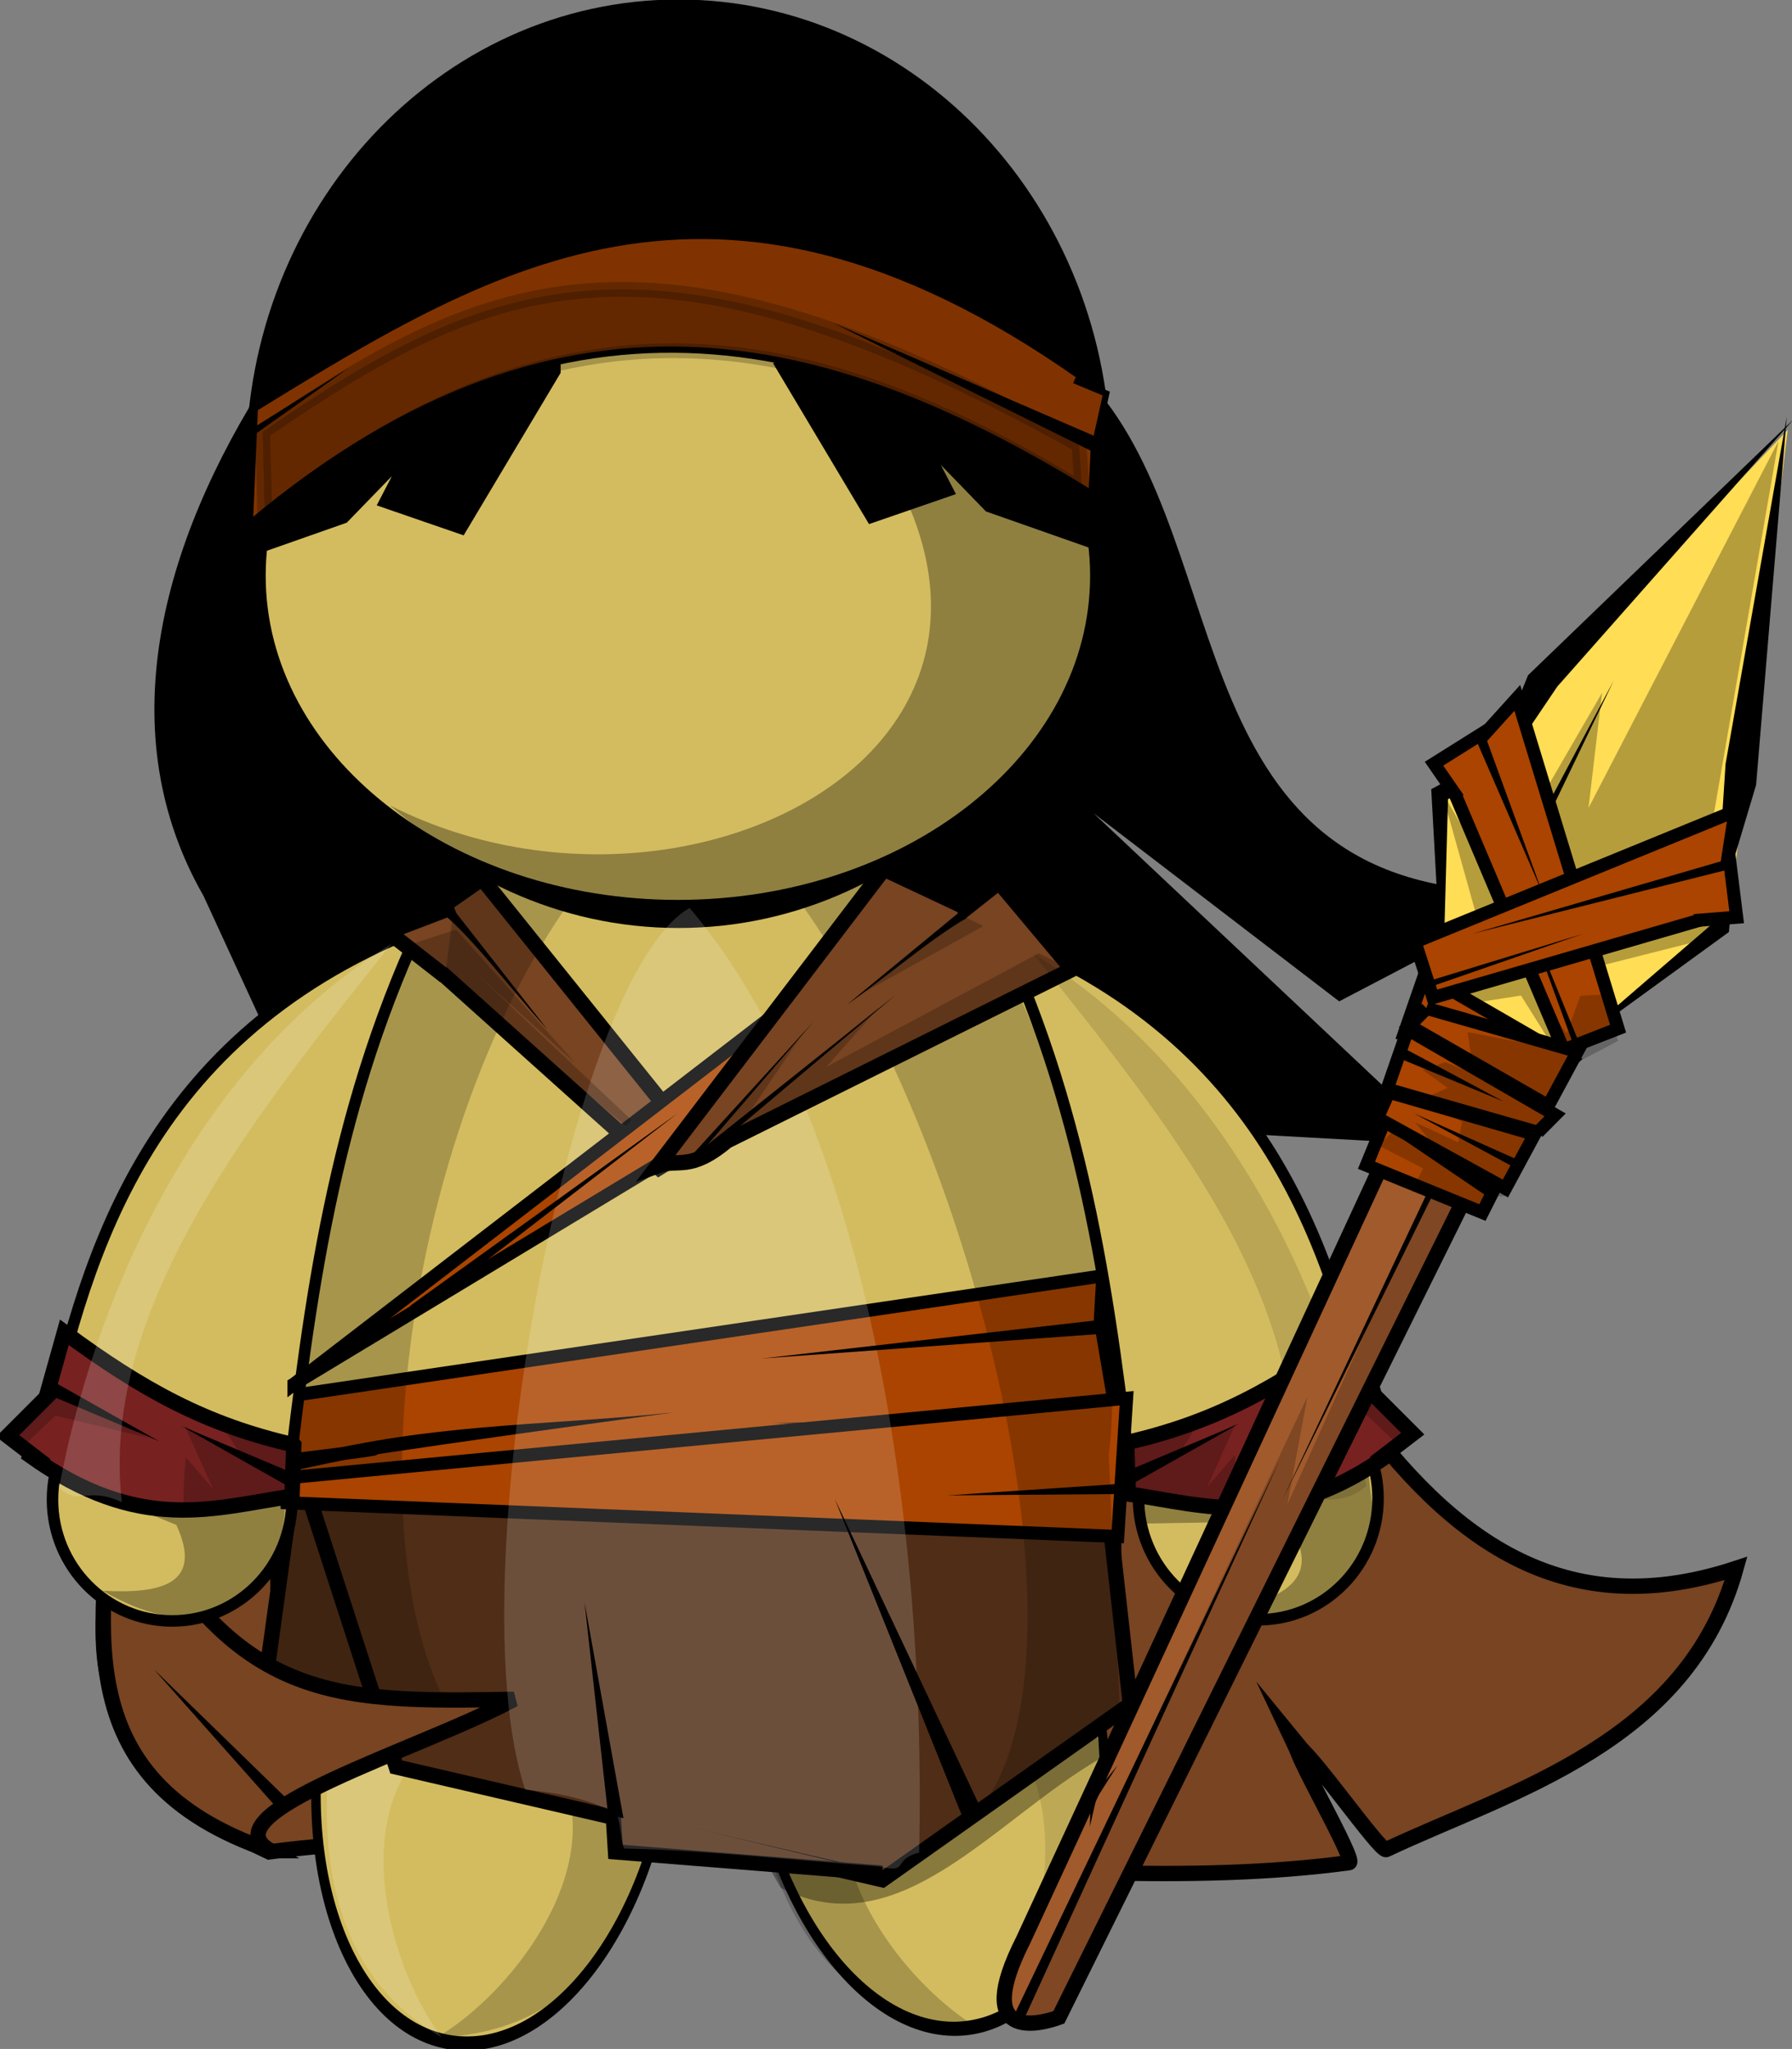 <?xml version="1.0" encoding="UTF-8" standalone="no"?>
<!-- Created with Inkscape (http://www.inkscape.org/) -->

<svg
   xmlns:dc="http://purl.org/dc/elements/1.1/"
   xmlns:cc="http://creativecommons.org/ns#"
   xmlns:rdf="http://www.w3.org/1999/02/22-rdf-syntax-ns#"
   xmlns:svg="http://www.w3.org/2000/svg"
   xmlns="http://www.w3.org/2000/svg"
   xmlns:xlink="http://www.w3.org/1999/xlink"
   xmlns:sodipodi="http://sodipodi.sourceforge.net/DTD/sodipodi-0.dtd"
   xmlns:inkscape="http://www.inkscape.org/namespaces/inkscape"
   width="467.686"
   height="534.643"
   id="svg7305"
   version="1.1"
   inkscape:version="0.48.3.1 r9886"
   sodipodi:docname="mapuche2.svg">
  <rect width="100%" height="100%" fill="#808080" stroke="none"/>
  <defs
     id="defs7307">
    <inkscape:perspective
       sodipodi:type="inkscape:persp3d"
       inkscape:vp_x="0 : 240 : 1"
       inkscape:vp_y="0 : 1000 : 0"
       inkscape:vp_z="640 : 240 : 1"
       inkscape:persp3d-origin="320 : 160 : 1"
       id="perspective7313" />
    <inkscape:perspective
       id="perspective7230"
       inkscape:persp3d-origin="0.5 : 0.33333333 : 1"
       inkscape:vp_z="1 : 0.5 : 1"
       inkscape:vp_y="0 : 1000 : 0"
       inkscape:vp_x="0 : 0.5 : 1"
       sodipodi:type="inkscape:persp3d" />
    <inkscape:perspective
       id="perspective7570"
       inkscape:persp3d-origin="0.5 : 0.33333333 : 1"
       inkscape:vp_z="1 : 0.5 : 1"
       inkscape:vp_y="0 : 1000 : 0"
       inkscape:vp_x="0 : 0.5 : 1"
       sodipodi:type="inkscape:persp3d" />
    <inkscape:perspective
       id="perspective8532"
       inkscape:persp3d-origin="0.5 : 0.33333333 : 1"
       inkscape:vp_z="1 : 0.5 : 1"
       inkscape:vp_y="0 : 1000 : 0"
       inkscape:vp_x="0 : 0.5 : 1"
       sodipodi:type="inkscape:persp3d" />
    <linearGradient
       inkscape:collect="always"
       xlink:href="#linearGradient7005"
       id="linearGradient7011"
       x1="278.423"
       y1="336.561"
       x2="286.883"
       y2="336.561"
       gradientUnits="userSpaceOnUse" />
    <linearGradient
       inkscape:collect="always"
       id="linearGradient7005">
      <stop
         style="stop-color:#ffffff;stop-opacity:1;"
         offset="0"
         id="stop7007" />
      <stop
         style="stop-color:#ffffff;stop-opacity:0;"
         offset="1"
         id="stop7009" />
    </linearGradient>
    <linearGradient
       y2="336.561"
       x2="286.883"
       y1="336.561"
       x1="278.423"
       gradientUnits="userSpaceOnUse"
       id="linearGradient7036"
       xlink:href="#linearGradient7005-3"
       inkscape:collect="always" />
    <linearGradient
       inkscape:collect="always"
       id="linearGradient7005-3">
      <stop
         style="stop-color:#ffffff;stop-opacity:1;"
         offset="0"
         id="stop7007-3" />
      <stop
         style="stop-color:#ffffff;stop-opacity:0;"
         offset="1"
         id="stop7009-7" />
    </linearGradient>
    <linearGradient
       inkscape:collect="always"
       xlink:href="#linearGradient7005"
       id="linearGradient6757"
       gradientUnits="userSpaceOnUse"
       x1="278.423"
       y1="336.561"
       x2="286.883"
       y2="336.561" />
    <linearGradient
       inkscape:collect="always"
       xlink:href="#linearGradient7005-3"
       id="linearGradient6759"
       gradientUnits="userSpaceOnUse"
       x1="278.423"
       y1="336.561"
       x2="286.883"
       y2="336.561" />
    <inkscape:perspective
       id="perspective6818"
       inkscape:persp3d-origin="0.5 : 0.33333333 : 1"
       inkscape:vp_z="1 : 0.5 : 1"
       inkscape:vp_y="0 : 1000 : 0"
       inkscape:vp_x="0 : 0.5 : 1"
       sodipodi:type="inkscape:persp3d" />
    <inkscape:perspective
       id="perspective6858"
       inkscape:persp3d-origin="0.5 : 0.33333333 : 1"
       inkscape:vp_z="1 : 0.5 : 1"
       inkscape:vp_y="0 : 1000 : 0"
       inkscape:vp_x="0 : 0.5 : 1"
       sodipodi:type="inkscape:persp3d" />
    <inkscape:perspective
       id="perspective6858-4"
       inkscape:persp3d-origin="0.5 : 0.33333333 : 1"
       inkscape:vp_z="1 : 0.5 : 1"
       inkscape:vp_y="0 : 1000 : 0"
       inkscape:vp_x="0 : 0.5 : 1"
       sodipodi:type="inkscape:persp3d" />
    <inkscape:perspective
       id="perspective6889"
       inkscape:persp3d-origin="0.5 : 0.33333333 : 1"
       inkscape:vp_z="1 : 0.5 : 1"
       inkscape:vp_y="0 : 1000 : 0"
       inkscape:vp_x="0 : 0.5 : 1"
       sodipodi:type="inkscape:persp3d" />
    <inkscape:perspective
       id="perspective13690"
       inkscape:persp3d-origin="0.5 : 0.33333333 : 1"
       inkscape:vp_z="1 : 0.5 : 1"
       inkscape:vp_y="0 : 1000 : 0"
       inkscape:vp_x="0 : 0.5 : 1"
       sodipodi:type="inkscape:persp3d" />
    <inkscape:perspective
       id="perspective15424"
       inkscape:persp3d-origin="0.5 : 0.33333333 : 1"
       inkscape:vp_z="1 : 0.5 : 1"
       inkscape:vp_y="0 : 1000 : 0"
       inkscape:vp_x="0 : 0.5 : 1"
       sodipodi:type="inkscape:persp3d" />
  </defs>
  <sodipodi:namedview
     id="base"
     pagecolor="#ffffff"
     bordercolor="#666666"
     borderopacity="1.0"
     inkscape:pageopacity="0.0"
     inkscape:pageshadow="2"
     inkscape:zoom="0.38736264"
     inkscape:cx="259.94973"
     inkscape:cy="369.30421"
     inkscape:current-layer="g15297"
     inkscape:document-units="px"
     showgrid="false"
     inkscape:window-width="1264"
     inkscape:window-height="715"
     inkscape:window-x="0"
     inkscape:window-y="48"
     inkscape:window-maximized="1"
     fit-margin-top="0"
     fit-margin-left="0"
     fit-margin-right="0"
     fit-margin-bottom="0" />
  <g
     id="layer1"
     inkscape:label="Layer 1"
     inkscape:groupmode="layer"
     transform="translate(-6.157,128.579)">
    <g
       transform="matrix(4,0,0,4,3819.775,-3990.74)"
       id="g15297">
      <path
         sodipodi:nodetypes="ccsssccc"
         transform="translate(0,308.268)"
         id="path14073"
         d="m -884.752,720.513 c 14.695,13.447 20.979,46.868 44.619,39.071 -3.172,11.424 -14.647,14.492 -22.826,18.343 -0.388,0.183 -5.14,-6.657 -5.803,-6.722 -0.529,-0.052 3.916,7.505 3.381,7.577 -20.308,2.752 -48.423,-3.612 -70.463,-0.703 -26.765,-12.447 3.923,-39.377 8.785,-59.415 l 42.307,1.849 z"
         style="color:#000000;fill:#784421;fill-opacity:1;fill-rule:nonzero;stroke:#000000;stroke-width:1px;stroke-linecap:butt;stroke-linejoin:miter;stroke-miterlimit:4;stroke-opacity:1;stroke-dasharray:none;stroke-dashoffset:0;marker:none;visibility:visible;display:inline;overflow:visible;enable-background:accumulate"
         inkscape:connector-curvature="0" />
      <path
         sodipodi:nodetypes="cccccccc"
         id="path9747-9-6-0"
         d="m -881.263,991.687 c 8.729,11.475 5.101,33.543 29.13,31.904 l -13.894,7.272 -16.029,-12.274 22.988,21.647 -50.399,-2.774 1.387,-59.184 26.818,13.409 z"
         style="color:#000000;fill:#000000;fill-opacity:1;fill-rule:nonzero;stroke:none;stroke-width:1px;marker:none;visibility:visible;display:inline;overflow:visible;enable-background:accumulate"
         inkscape:connector-curvature="0" />
      <path
         sodipodi:nodetypes="cccccccc"
         id="path9747-0-4"
         d="m -935.865,990.046 c -7.167,11.101 -10.319,23.373 -4.259,33.942 l 7.519,16.331 5.857,-24.296 -4.493,16.561 23.581,3.237 -1.387,-59.184 -26.818,13.409 z"
         style="color:#000000;fill:#000000;fill-opacity:1;fill-rule:nonzero;stroke:none;stroke-width:1px;marker:none;visibility:visible;display:inline;overflow:visible;enable-background:accumulate"
         inkscape:connector-curvature="0" />
      <g
         id="g5353-2-9-3-4-6-6"
         transform="translate(-1739.422,-730.003)">
        <path
           sodipodi:type="arc"
           style="color:#000000;fill:#d3bc5f;fill-opacity:1;fill-rule:nonzero;stroke:#000000;stroke-width:0.414px;stroke-linecap:butt;stroke-linejoin:miter;stroke-miterlimit:4;stroke-opacity:1;stroke-dasharray:none;stroke-dashoffset:0;marker:none;visibility:visible;display:inline;overflow:visible;enable-background:accumulate"
           id="path6017-7-5-3-1-0-8-7-4-1-8-3-77"
           sodipodi:cx="266.68027"
           sodipodi:cy="450.3295"
           sodipodi:rx="7.8286824"
           sodipodi:ry="8.6494312"
           d="m 274.509,450.329 c 0,4.777 -3.505,8.649 -7.829,8.649 -4.324,0 -7.829,-3.872 -7.829,-8.649 0,-4.777 3.505,-8.649 7.829,-8.649 4.324,0 7.829,3.872 7.829,8.649 z"
           transform="matrix(-1.454,0.151,0.297,2.225,1100.427,766.358)" />
        <path
           sodipodi:type="arc"
           style="color:#000000;fill:#d3bc5f;fill-opacity:1;fill-rule:nonzero;stroke:#000000;stroke-width:0.414px;stroke-linecap:butt;stroke-linejoin:miter;stroke-miterlimit:4;stroke-opacity:1;stroke-dasharray:none;stroke-dashoffset:0;marker:none;visibility:visible;display:inline;overflow:visible;enable-background:accumulate"
           id="path6017-6-6-5-9-9-2-8-1-7-9-3"
           sodipodi:cx="266.68027"
           sodipodi:cy="450.3295"
           sodipodi:rx="7.8286824"
           sodipodi:ry="8.6494312"
           d="m 274.509,450.329 c 0,4.777 -3.505,8.649 -7.829,8.649 -4.324,0 -7.829,-3.872 -7.829,-8.649 0,-4.777 3.505,-8.649 7.829,-8.649 4.324,0 7.829,3.872 7.829,8.649 z"
           transform="matrix(1.454,0.151,-0.297,2.225,564.301,767.319)" />
        <path
           style="color:#000000;fill:#cccccc;fill-opacity:1;fill-rule:nonzero;stroke:#000000;stroke-width:1px;stroke-linecap:butt;stroke-linejoin:miter;stroke-miterlimit:4;stroke-opacity:1;stroke-dasharray:none;stroke-dashoffset:0;marker:none;visibility:visible;display:inline;overflow:visible;enable-background:accumulate"
           d="m 804.152,1777.339 c 19.203,7.795 37.233,6.68 54.531,0 l 0,24.379 c -21.496,11.198 -39.644,8.531 -54.531,0 l 0,-24.379 z"
           id="rect5545-7-1-48-4-4-2-1-0-1-4-7"
           sodipodi:nodetypes="ccccc"
           inkscape:connector-curvature="0" />
        <path
           style="color:#000000;fill:#cccccc;fill-opacity:1;fill-rule:nonzero;stroke:none;stroke-width:1px;marker:none;visibility:visible;display:inline;overflow:visible;enable-background:accumulate"
           d="m 807.098,1776.703 -0.64,4.07 c 16.524,4.161 34.608,6.966 51.601,-0.833 -0.331,-1.544 -0.662,-2.933 -0.993,-4.312 l -49.968,1.075 z"
           id="path3059-3-0-7-6-2-3-7-8-1"
           sodipodi:nodetypes="ccccc"
           inkscape:connector-curvature="0" />
        <g
           id="g5345-1-9-4-2-1-22">
          <path
             sodipodi:nodetypes="cccc"
             id="path6197-8-2-6-8-5-2-0-3-0-7-2-1"
             d="m 851.498,1826.369 c 3.67,-6.06 5.128,-19.392 -5.57,-20.706 l 9.823,-3.211 c 3.564,7.726 5.453,18.363 -4.252,23.917 z"
             style="opacity:0.103;color:#000000;fill:#000000;fill-opacity:1;fill-rule:nonzero;stroke:none;stroke-width:1px;marker:none;visibility:visible;display:inline;overflow:visible;enable-background:accumulate"
             inkscape:connector-curvature="0" />
          <path
             sodipodi:nodetypes="ccccc"
             id="path6139-0-8-9-6-1-6-9-3-2-9-5"
             d="m 808.025,1804.069 c 7.578,3.143 14.951,4.95 22.054,5 l -0.625,1.964 c -7.965,-0.108 -15.479,-1.311 -21.786,-5.446 l 0.357,-1.518 z"
             style="opacity:0.21;color:#000000;fill:#000000;fill-opacity:1;fill-rule:nonzero;stroke:none;stroke-width:1px;marker:none;visibility:visible;display:inline;overflow:visible;enable-background:accumulate"
             inkscape:connector-curvature="0" />
          <path
             sodipodi:nodetypes="ccccc"
             id="path6139-9-4-9-6-9-3-1-0-9-2-3-09"
             d="m 856.463,1803.176 c -7.578,3.143 -14.951,4.95 -22.054,5 l 0.625,1.964 c 7.965,-0.108 15.479,-1.311 21.786,-5.446 l -0.357,-1.518 z"
             style="opacity:0.21;color:#000000;fill:#000000;fill-opacity:1;fill-rule:nonzero;stroke:none;stroke-width:1px;marker:none;visibility:visible;display:inline;overflow:visible;enable-background:accumulate"
             inkscape:connector-curvature="0" />
          <path
             sodipodi:nodetypes="cccc"
             id="path6197-17-7-2-2-3-5-8-1-6-9-0"
             d="m 814.543,1828.444 c 6.089,-3.622 13.645,-14.703 4.821,-20.893 l 10.179,1.786 c -0.487,8.494 -3.823,18.77 -15,19.107 z"
             style="opacity:0.21;color:#000000;fill:#000000;fill-opacity:1;fill-rule:nonzero;stroke:none;stroke-width:1px;marker:none;visibility:visible;display:inline;overflow:visible;enable-background:accumulate"
             inkscape:connector-curvature="0" />
          <path
             sodipodi:nodetypes="cccc"
             id="path6197-1-9-3-1-2-3-9-8-9-1-0-4"
             d="m 849.908,1827.885 c -6.089,-3.622 -13.645,-14.703 -4.821,-20.893 l -10.179,1.786 c 0.487,8.494 3.823,18.77 15,19.107 z"
             style="opacity:0.21;color:#000000;fill:#000000;fill-opacity:1;fill-rule:nonzero;stroke:none;stroke-width:1px;marker:none;visibility:visible;display:inline;overflow:visible;enable-background:accumulate"
             inkscape:connector-curvature="0" />
          <path
             sodipodi:nodetypes="cccc"
             id="path6197-8-5-3-6-7-4-8-4-5-6-0-8-0"
             d="m 814.83,1828.434 c -4.248,-5.67 -7.011,-18.794 3.506,-21.153 l -10.091,-2.229 c -1.065,5.779 -2.987,17.979 6.585,23.382 z"
             style="opacity:0.163;color:#000000;fill:#ffffff;fill-opacity:1;fill-rule:nonzero;stroke:none;stroke-width:1px;marker:none;visibility:visible;display:inline;overflow:visible;enable-background:accumulate"
             inkscape:connector-curvature="0" />
        </g>
      </g>
      <path
         sodipodi:nodetypes="ccccc"
         id="path4945-9-9-0-9"
         d="m -881.94,1078.238 0.405,1.965 c -7.093,4.088 -13.191,12.425 -20.922,8.496 l -1.965,-3.41 22.483,-7.051 z"
         style="opacity:0.356;color:#000000;fill:#000000;fill-opacity:1;fill-rule:nonzero;stroke:none;stroke-width:1px;marker:none;visibility:visible;display:inline;overflow:visible;enable-background:accumulate"
         inkscape:connector-curvature="0" />
      <path
         d="m 311.429,356.416 c 0,15.286 -12.232,27.679 -27.321,27.679 -15.089,0 -27.321,-12.392 -27.321,-27.679 0,-15.286 12.232,-27.679 27.321,-27.679 15.089,0 27.321,12.392 27.321,27.679 z"
         sodipodi:ry="27.678572"
         sodipodi:rx="27.321428"
         sodipodi:cy="356.41592"
         sodipodi:cx="284.10715"
         id="path5403-1-1-6-9-22-2-0-9-6-8-1"
         style="color:#000000;fill:#d3bc5f;fill-opacity:1;fill-rule:nonzero;stroke:#000000;stroke-width:0.751px;stroke-linecap:butt;stroke-linejoin:miter;stroke-miterlimit:4;stroke-opacity:1;stroke-dasharray:none;stroke-dashoffset:0;marker:none;visibility:visible;display:inline;overflow:visible;enable-background:accumulate"
         sodipodi:type="arc"
         transform="translate(-1191.912,690.234)" />
      <path
         sodipodi:nodetypes="ccc"
         id="path21375-9-4"
         d="m -934.547,988.36 c 16.816,-11.711 33.16,-14.394 50.283,-0.578 -5.162,-15.619 -35.911,-27.428 -50.283,0.578 z"
         style="fill:#000000;stroke:none"
         inkscape:connector-curvature="0" />
      <path
         sodipodi:nodetypes="ccccc"
         id="rect5545-7-1-48-8-3-9-3-1-5-37"
         d="m -935.201,1047.714 c 19.203,7.795 37.233,6.68 54.531,0 l 0,24.379 c -21.496,11.198 -39.644,8.531 -54.531,0 l 0,-24.379 z"
         style="color:#000000;fill:#d3bc5f;fill-opacity:1;fill-rule:nonzero;stroke:#000000;stroke-width:0.751px;stroke-linecap:butt;stroke-linejoin:miter;stroke-miterlimit:4;stroke-opacity:1;stroke-dasharray:none;stroke-dashoffset:0;marker:none;visibility:visible;display:inline;overflow:visible;enable-background:accumulate"
         inkscape:connector-curvature="0" />
      <path
         sodipodi:nodetypes="ccc"
         id="path21375-8-5-9"
         d="m -934.547,988.36 c 16.174,-18.772 32.569,-20.891 50.283,-0.578 -5.162,-15.619 -35.911,-27.428 -50.283,0.578 z"
         style="opacity:0.112;fill:#ffffff;stroke:none"
         inkscape:connector-curvature="0" />
      <path
         sodipodi:nodetypes="ccccc"
         id="path3059-3-9-7-6-38-5-0-4"
         d="m -932.256,1047.077 -0.64,4.07 c 16.524,4.161 34.608,6.966 51.601,-0.833 -0.331,-1.544 -0.662,-2.933 -0.993,-4.312 l -49.968,1.075 z"
         style="color:#000000;fill:#d3bc5f;fill-opacity:1;fill-rule:nonzero;stroke:none;stroke-width:0.751px;marker:none;visibility:visible;display:inline;overflow:visible;enable-background:accumulate"
         inkscape:connector-curvature="0" />
      <path
         sodipodi:nodetypes="ccccccc"
         id="path21797-1-0"
         d="m -909.751,1085.277 1.716,-7.602 2.043,7.683 1.798,-0.164 c -3.908,-18.777 -5.46,-9.286 -7.029,0 l 1.471,0.082 0,-2e-4 z"
         style="opacity:0.391;color:#000000;fill:#000000;fill-opacity:1;fill-rule:nonzero;stroke:none;stroke-width:1px;marker:none;visibility:visible;display:inline;overflow:visible;enable-background:accumulate"
         inkscape:connector-curvature="0" />
      <path
         transform="matrix(0.878,0,0,1.297,-635.318,-451.156)"
         d="m -279.736,1115.612 c 0,12.896 -14.387,23.35 -32.135,23.35 -17.748,0 -32.135,-10.454 -32.135,-23.35 0,-12.896 14.387,-23.35 32.135,-23.35 17.748,0 32.135,10.454 32.135,23.35 z"
         sodipodi:ry="23.349863"
         sodipodi:rx="32.13496"
         sodipodi:cy="1115.6116"
         sodipodi:cx="-311.87094"
         id="path9745-6-6"
         style="color:#000000;fill:#000000;fill-opacity:1;fill-rule:nonzero;stroke:none;stroke-width:1px;marker:none;visibility:visible;display:inline;overflow:visible;enable-background:accumulate"
         sodipodi:type="arc" />
      <g
         id="g7160-8-8-7"
         transform="matrix(1,0,0,0.776,-843.026,-31.308)">
        <path
           sodipodi:type="arc"
           style="color:#000000;fill:#d3bc5f;fill-opacity:1;fill-rule:nonzero;stroke:#000000;stroke-width:0.852px;stroke-linecap:butt;stroke-linejoin:miter;stroke-miterlimit:4;stroke-opacity:1;stroke-dasharray:none;stroke-dashoffset:0;marker:none;visibility:visible;display:inline;overflow:visible;enable-background:accumulate"
           id="path5403-5-2-3-2-8-5-6-9-3-6-5-7-6"
           sodipodi:cx="284.10715"
           sodipodi:cy="356.41592"
           sodipodi:rx="27.321428"
           sodipodi:ry="27.678572"
           d="m 311.429,356.416 c 0,15.286 -12.232,27.679 -27.321,27.679 -15.089,0 -27.321,-12.392 -27.321,-27.679 0,-15.286 12.232,-27.679 27.321,-27.679 15.089,0 27.321,12.392 27.321,27.679 z"
           transform="translate(-350.256,976.578)" />
        <path
           style="opacity:0.322;color:#000000;fill:#000000;fill-opacity:1;fill-rule:nonzero;stroke:none;stroke-width:1px;marker:none;visibility:visible;display:inline;overflow:visible;enable-background:accumulate"
           d="m -66.72,1305.161 c 37.724,34.619 4.446,61.94 -18.214,47.143 14.403,16.16 36.997,7.493 44.077,-9.094 9.729,-18.626 -11.021,-39.628 -25.862,-38.048 z"
           id="path4675-4-4-9-6-6-0-8-8-7-9-0"
           sodipodi:nodetypes="cccc"
           inkscape:connector-curvature="0" />
      </g>
      <path
         id="path10084-6-9"
         d="m -917.325,989.724 -6.049,10.135 -4.741,-1.635 2.289,-4.414 -5.231,5.395 -6.049,2.125 0.164,-5.885 19.617,-5.722 z"
         style="fill:#000000;stroke:#000000;stroke-width:1px;stroke-linecap:butt;stroke-linejoin:miter;stroke-opacity:1"
         inkscape:connector-curvature="0" />
      <path
         id="path10084-2-0-7"
         d="m -902.531,988.989 6.048,10.135 4.741,-1.635 -2.289,-4.414 5.231,5.395 6.048,2.125 -0.163,-5.885 -19.617,-5.722 z"
         style="fill:#000000;stroke:#000000;stroke-width:1px;stroke-linecap:butt;stroke-linejoin:miter;stroke-opacity:1"
         inkscape:connector-curvature="0" />
      <path
         sodipodi:nodetypes="ccccc"
         transform="translate(0,308.268)"
         id="path12954"
         d="m -921.951,714.587 -5.339,3.73 16.877,15.143 2.427,-1.503 -13.965,-17.37 z"
         style="fill:#784421;stroke:#000000;stroke-width:1px;stroke-linecap:butt;stroke-linejoin:miter;stroke-opacity:1"
         inkscape:connector-curvature="0" />
      <path
         sodipodi:nodetypes="ccccc"
         id="path10082-4-5"
         d="m -937.106,999.696 c 21.113,-17.717 38.971,-11.748 54.927,-1.962 l 0.327,-6.866 c -24.186,-17.628 -39.207,-8.34 -54.927,1.308 l -0.327,7.52 z"
         style="color:#000000;fill:#803300;fill-opacity:1;fill-rule:nonzero;stroke:#000000;stroke-width:0.41;stroke-linecap:butt;stroke-linejoin:miter;stroke-miterlimit:4;stroke-opacity:1;stroke-dasharray:none;stroke-dashoffset:0;marker:none;visibility:visible;display:inline;overflow:visible;enable-background:accumulate"
         inkscape:connector-curvature="0" />
      <path
         sodipodi:nodetypes="ccccccscc"
         transform="translate(0,308.268)"
         id="path12317"
         d="m -934.579,748.345 53.129,-7.847 -0.163,2.943 1.471,8.664 -55.418,3.106 0.49,-2.616 c 0,0 6.866,-0.817 6.049,-0.817 -0.817,0 -5.885,1.144 -5.885,1.144 l 0.327,-4.577 z"
         style="color:#000000;fill:#aa4400;fill-opacity:1;fill-rule:nonzero;stroke:#000000;stroke-width:0.852px;stroke-linecap:butt;stroke-linejoin:miter;stroke-miterlimit:4;stroke-opacity:1;stroke-dasharray:none;stroke-dashoffset:0;marker:none;visibility:visible;display:inline;overflow:visible;enable-background:accumulate"
         inkscape:connector-curvature="0" />
      <path
         transform="translate(0,308.268)"
         id="path12342"
         d="m -880.706,750.799 c -0.462,-0.231 -22.31,-0.694 -22.31,-0.694 l 22.425,-0.347 -0.116,1.04 z"
         style="color:#000000;fill:#000000;fill-opacity:1;fill-rule:nonzero;stroke:none;stroke-width:1px;marker:none;visibility:visible;display:inline;overflow:visible;enable-background:accumulate"
         inkscape:connector-curvature="0" />
      <path
         transform="translate(0,308.268)"
         id="path12415"
         d="m -934.416,754.884 -1.962,14.222 13.241,2.125 -4.25,-16.674 -7.029,0.327 z"
         style="color:#000000;fill:#502d16;fill-opacity:1;fill-rule:nonzero;stroke:#000000;stroke-width:1px;stroke-linecap:butt;stroke-linejoin:miter;stroke-miterlimit:4;stroke-opacity:1;stroke-dasharray:none;stroke-dashoffset:0;marker:none;visibility:visible;display:inline;overflow:visible;enable-background:accumulate"
         inkscape:connector-curvature="0" />
      <path
         sodipodi:nodetypes="cccccc"
         transform="translate(0,308.268)"
         id="path12413"
         d="m -933.108,755.374 5.558,17.165 31.714,7.356 16.184,-11.443 -2.125,-18.963 -51.331,5.885 z"
         style="fill:#502d16;stroke:#000000;stroke-width:1px;stroke-linecap:butt;stroke-linejoin:miter;stroke-opacity:1"
         inkscape:connector-curvature="0" />
      <path
         sodipodi:nodetypes="cccc"
         transform="translate(0,308.268)"
         id="path14689"
         d="m -913.422,775.247 0.087,1.379 0.091,1.453 17.395,1.387"
         style="color:#000000;fill:#502d16;fill-opacity:1;fill-rule:nonzero;stroke:#000000;stroke-width:1px;stroke-linecap:butt;stroke-linejoin:miter;stroke-miterlimit:4;stroke-opacity:1;stroke-dasharray:none;stroke-dashoffset:0;marker:none;visibility:visible;display:inline;overflow:visible;enable-background:accumulate"
         inkscape:connector-curvature="0" />
      <path
         sodipodi:nodetypes="ccccccc"
         id="path5951-5-5-3-3-9-3-0-9-9-11"
         d="m -916.157,1024.266 c -10.777,15.141 -14.325,42.42 -7.615,53.327 l -12.404,-3.479 1.723,-12.974 c 1.779,-12.392 3.704,-24.722 8.75,-35.714 l 4.273,-2.801 5.273,1.641 z"
         style="opacity:0.21;fill:#000000;stroke:none"
         inkscape:connector-curvature="0" />
      <path
         sodipodi:nodetypes="cccc"
         transform="translate(0,308.268)"
         id="path14096"
         d="m -935.762,778.001 c -4.306,-2.449 9.819,-6.607 15.895,-9.876 -12.142,0.201 -18.892,0.36 -26.156,-15.04 -0.561,9.753 -3.5,20.217 10.261,24.916 z"
         style="color:#000000;fill:#784421;fill-opacity:1;fill-rule:nonzero;stroke:#000000;stroke-width:1px;stroke-linecap:butt;stroke-linejoin:miter;stroke-miterlimit:4;stroke-opacity:1;stroke-dasharray:none;stroke-dashoffset:0;marker:none;visibility:visible;display:inline;overflow:visible;enable-background:accumulate"
         inkscape:connector-curvature="0" />
      <path
         d="m 311.429,356.416 c 0,15.286 -12.232,27.679 -27.321,27.679 -15.089,0 -27.321,-12.392 -27.321,-27.679 0,-15.286 12.232,-27.679 27.321,-27.679 15.089,0 27.321,12.392 27.321,27.679 z"
         sodipodi:ry="27.678572"
         sodipodi:rx="27.321428"
         sodipodi:cy="356.41592"
         sodipodi:cx="284.10715"
         id="path5403-8-7-2-3-7-7-1-4-9-5-2"
         style="color:#000000;fill:#d3bc5f;fill-opacity:1;fill-rule:nonzero;stroke:#000000;stroke-width:2.628px;stroke-linecap:butt;stroke-linejoin:miter;stroke-miterlimit:4;stroke-opacity:1;stroke-dasharray:none;stroke-dashoffset:0;marker:none;visibility:visible;display:inline;overflow:visible;enable-background:accumulate"
         sodipodi:type="arc"
         transform="matrix(0.286,0,0,0.286,-1023.421,961.43)" />
      <path
         sodipodi:nodetypes="cccc"
         id="path5614-3-8-8-8-3-1-0-1-6-1"
         d="m -926.06,1026.138 c -18.707,7.428 -21.936,22.738 -24.464,33.214 4.046,4.074 9.467,4.851 15.893,3.214 1.404,-12.143 2.969,-24.286 8.571,-36.428 z"
         style="color:#000000;fill:#d3bc5f;fill-opacity:1;fill-rule:nonzero;stroke:#000000;stroke-width:0.751px;stroke-linecap:butt;stroke-linejoin:miter;stroke-miterlimit:4;stroke-opacity:1;stroke-dasharray:none;stroke-dashoffset:0;marker:none;visibility:visible;display:inline;overflow:visible;enable-background:accumulate"
         inkscape:connector-curvature="0" />
      <g
         transform="translate(-1273.281,-131.083)"
         id="g7252-6-9-4-2-1-9-5">
        <path
           transform="matrix(0.286,0,0,0.286,320.72,1092.437)"
           sodipodi:type="arc"
           style="color:#000000;fill:#d3bc5f;fill-opacity:1;fill-rule:nonzero;stroke:#000000;stroke-width:2.628px;stroke-linecap:butt;stroke-linejoin:miter;stroke-miterlimit:4;stroke-opacity:1;stroke-dasharray:none;stroke-dashoffset:0;marker:none;visibility:visible;display:inline;overflow:visible;enable-background:accumulate"
           id="path5403-8-9-1-0-74-3-3-8-6-5-8-4"
           sodipodi:cx="284.10715"
           sodipodi:cy="356.41592"
           sodipodi:rx="27.321428"
           sodipodi:ry="27.678572"
           d="m 311.429,356.416 c 0,15.286 -12.232,27.679 -27.321,27.679 -15.089,0 -27.321,-12.392 -27.321,-27.679 0,-15.286 12.232,-27.679 27.321,-27.679 15.089,0 27.321,12.392 27.321,27.679 z" />
        <g
           id="g7249-2-1-1-7-9-4-2">
          <path
             sodipodi:nodetypes="ccccccc"
             id="path6893-5-9-7-1-0-9-0-5-7-8-2"
             d="m 394.433,1196.012 9.284,-0.16 c 2.546,3.306 0.352,5.04 -3.54,5.702 6.194,1.95 7.564,-1.583 9.416,-5.141 l -0.498,-4.263 c -4.167,2.923 -9.326,1.547 -14.27,1.076 -0.596,1.86 -0.262,1.86 -0.392,2.787 z"
             style="opacity:0.322;color:#000000;fill:#000000;fill-opacity:1;fill-rule:nonzero;stroke:none;stroke-width:1px;marker:none;visibility:visible;display:inline;overflow:visible;enable-background:accumulate"
             inkscape:connector-curvature="0" />
        </g>
      </g>
      <path
         sodipodi:nodetypes="cccc"
         id="path5614-8-2-9-8-1-4-3-6-7-1-1"
         d="m -888.102,1026.446 c 18.707,7.428 21.936,22.738 24.464,33.214 -4.046,4.074 -9.467,4.851 -15.893,3.214 -1.404,-12.143 -2.969,-24.286 -8.571,-36.429 z"
         style="color:#000000;fill:#d3bc5f;fill-opacity:1;fill-rule:nonzero;stroke:#000000;stroke-width:0.751px;stroke-linecap:butt;stroke-linejoin:miter;stroke-miterlimit:4;stroke-opacity:1;stroke-dasharray:none;stroke-dashoffset:0;marker:none;visibility:visible;display:inline;overflow:visible;enable-background:accumulate"
         inkscape:connector-curvature="0" />
      <path
         transform="translate(0,308.268)"
         id="path12796"
         d="m -934.688,755.307 54.213,2.196 0.578,-9.016 -54.907,5.202 0.116,1.618 z"
         style="color:#000000;fill:#aa4400;fill-opacity:1;fill-rule:nonzero;stroke:#000000;stroke-width:0.852px;stroke-linecap:butt;stroke-linejoin:miter;stroke-miterlimit:4;stroke-opacity:1;stroke-dasharray:none;stroke-dashoffset:0;marker:none;visibility:visible;display:inline;overflow:visible;enable-background:accumulate"
         inkscape:connector-curvature="0" />
      <path
         sodipodi:nodetypes="ccccccc"
         id="path5951-4-9-9-1-1-2-8-5-4-6-3"
         d="m -900.997,1024.688 c 10.777,15.141 18.906,47.008 12.195,57.915 l 8.455,-5.577 -0.713,-16.6 c 1.17,-9.303 -2.216,-24.331 -8.75,-35.714 l -5.231,-2.409 -5.956,2.385 z"
         style="opacity:0.21;fill:#000000;stroke:none"
         inkscape:connector-curvature="0" />
      <path
         sodipodi:nodetypes="cccc"
         id="path12342-3"
         d="m -931.465,1060.884 c 0.433,-0.282 22.087,-3.216 22.087,-3.216 -7.44,0.807 -14.817,0.725 -22.32,2.42 l 0.233,0.796 z"
         style="color:#000000;fill:#000000;fill-opacity:1;fill-rule:nonzero;stroke:none;stroke-width:1px;marker:none;visibility:visible;display:inline;overflow:visible;enable-background:accumulate"
         inkscape:connector-curvature="0" />
      <path
         transform="translate(0,308.268)"
         id="path12931"
         d="m -934.226,747.562 42.076,-32.366 4.624,4.161 -46.7,28.205 z"
         style="color:#000000;fill:#aa4400;fill-opacity:1;fill-rule:nonzero;stroke:#000000;stroke-width:0.852px;stroke-linecap:butt;stroke-linejoin:miter;stroke-miterlimit:4;stroke-opacity:1;stroke-dasharray:none;stroke-dashoffset:0;marker:none;visibility:visible;display:inline;overflow:visible;enable-background:accumulate"
         inkscape:connector-curvature="0" />
      <path
         sodipodi:nodetypes="cccsccc"
         id="path5975-5-7-7-47-4-4-7-3-0-41"
         d="m -893.432,1086.396 c -1.778,0.43 -0.617,1.395 -2.592,0.895 -6.16,-0.438 -11.03,-1.025 -16.53,-1.163 -0.369,0.221 -0.305,-2.092 -0.715,-2.316 -1.899,-1.038 -4.281,-1.384 -5.865,-1.521 -4.491,-13.38 2.819,-53.042 10.724,-57.522 11.024,12.954 15.488,38.435 14.978,61.626 z"
         style="opacity:0.163;color:#000000;fill:#ffffff;fill-opacity:1;fill-rule:nonzero;stroke:none;stroke-width:1px;marker:none;visibility:visible;display:inline;overflow:visible;enable-background:accumulate"
         inkscape:connector-curvature="0" />
      <path
         transform="translate(0,308.268)"
         id="path12438"
         d="m -890.605,775.808 -8.337,-20.761 9.645,20.434 -1.308,0.327 z"
         style="color:#000000;fill:#000000;fill-opacity:1;fill-rule:nonzero;stroke:none;stroke-width:1px;marker:none;visibility:visible;display:inline;overflow:visible;enable-background:accumulate"
         inkscape:connector-curvature="0" />
      <path
         sodipodi:nodetypes="ccccc"
         id="path12438-0-2"
         d="m -881.383,1052.541 -22.314,1.62 22.401,-2.556 -0.087,0.936 -1.2e-4,-5e-4 z"
         style="color:#000000;fill:#000000;fill-opacity:1;fill-rule:nonzero;stroke:none;stroke-width:1px;marker:none;visibility:visible;display:inline;overflow:visible;enable-background:accumulate"
         inkscape:connector-curvature="0" />
      <path
         sodipodi:nodetypes="ccccc"
         id="path12954-5"
         d="m -895.734,1022.232 13.081,6.145 -23.325,11.594 c -2.439,2.025 -3.141,1.119 -4.51,1.615 l 14.754,-19.354 z"
         style="fill:#784421;stroke:#000000;stroke-width:1px;stroke-linecap:butt;stroke-linejoin:miter;stroke-opacity:1"
         inkscape:connector-curvature="0" />
      <path
         sodipodi:nodetypes="cccc"
         transform="translate(0,308.268)"
         id="path12978"
         d="m -908.275,732.766 13.293,-10.577 -12.831,10.808 -0.462,-0.231 z"
         style="color:#000000;fill:#000000;fill-opacity:1;fill-rule:nonzero;stroke:none;stroke-width:1px;marker:none;visibility:visible;display:inline;overflow:visible;enable-background:accumulate"
         inkscape:connector-curvature="0" />
      <path
         sodipodi:nodetypes="cccc"
         id="path12978-0"
         d="m -908.169,1040.796 7.842,-8.604 -7.504,8.71 -0.338,-0.106 z"
         style="color:#000000;fill:#000000;fill-opacity:1;fill-rule:nonzero;stroke:none;stroke-width:1px;marker:none;visibility:visible;display:inline;overflow:visible;enable-background:accumulate"
         inkscape:connector-curvature="0" />
      <path
         sodipodi:nodetypes="cccc"
         id="path12978-3"
         d="m -889.312,1024.903 c -2.495,1.109 -5.864,4.1 -8.796,6.15 l 7.444,-6.132 1.352,-0.018 z"
         style="color:#000000;fill:#000000;fill-opacity:1;fill-rule:nonzero;stroke:none;stroke-width:1px;marker:none;visibility:visible;display:inline;overflow:visible;enable-background:accumulate"
         inkscape:connector-curvature="0" />
      <path
         transform="translate(0,308.268)"
         id="path13171"
         d="m -907.813,732.362 6.878,-7.803 -3.757,5.548 8.612,-7.109 -3.41,3.872 14.276,-7.629 1.214,1.329 -23.812,11.791 z"
         style="opacity:0.21;color:#000000;fill:#000000;fill-opacity:1;fill-rule:nonzero;stroke:none;stroke-width:1px;marker:none;visibility:visible;display:inline;overflow:visible;enable-background:accumulate"
         inkscape:connector-curvature="0" />
      <path
         transform="translate(0,308.268)"
         id="path13181"
         d="m -897.467,722.247 9.479,-5.26 1.792,0.578 -2.138,-2.081 -9.132,6.762 z"
         style="opacity:0.21;color:#000000;fill:#000000;fill-opacity:1;fill-rule:nonzero;stroke:none;stroke-width:1px;marker:none;visibility:visible;display:inline;overflow:visible;enable-background:accumulate"
         inkscape:connector-curvature="0" />
      <path
         sodipodi:nodetypes="ccc"
         transform="translate(0,308.268)"
         id="path13191"
         d="m -923.79,716.427 -4.291,1.635 3.719,2.902"
         style="color:#000000;fill:#784421;fill-opacity:1;fill-rule:nonzero;stroke:#000000;stroke-width:1px;stroke-linecap:butt;stroke-linejoin:miter;stroke-miterlimit:4;stroke-opacity:1;stroke-dasharray:none;stroke-dashoffset:0;marker:none;visibility:visible;display:inline;overflow:visible;enable-background:accumulate"
         inkscape:connector-curvature="0" />
      <path
         sodipodi:nodetypes="cccc"
         id="path12978-3-8"
         d="m -924.968,1024.772 c 2.197,1.622 4.841,5.269 7.262,7.903 l -5.946,-7.594 -1.316,-0.309 z"
         style="color:#000000;fill:#000000;fill-opacity:1;fill-rule:nonzero;stroke:none;stroke-width:1px;marker:none;visibility:visible;display:inline;overflow:visible;enable-background:accumulate"
         inkscape:connector-curvature="0" />
      <path
         sodipodi:nodetypes="ccccccc"
         transform="translate(0,308.268)"
         id="path13268"
         d="m -923.649,717.913 7.803,8.727 -6.589,-5.953 10.23,9.652 -0.347,0.405 -14.102,-11.848 3.005,-0.983 z"
         style="opacity:0.21;color:#000000;fill:#000000;fill-opacity:1;fill-rule:nonzero;stroke:none;stroke-width:1px;marker:none;visibility:visible;display:inline;overflow:visible;enable-background:accumulate"
         inkscape:connector-curvature="0" />
      <path
         sodipodi:nodetypes="cccc"
         transform="translate(0,308.268)"
         id="path13291"
         d="m -926.651,742.46 17.492,-12.587 -16.347,12.587 -1.144,0 z"
         style="color:#000000;fill:#000000;fill-opacity:1;fill-rule:nonzero;stroke:none;stroke-width:1px;marker:none;visibility:visible;display:inline;overflow:visible;enable-background:accumulate"
         inkscape:connector-curvature="0" />
      <path
         sodipodi:nodetypes="ccccccc"
         id="path6893-1-9-3-4-6-5-0-7-1-7"
         d="m -949.6,1061.861 7.702,3.157 c 1.744,3.791 -0.856,4.516 -4.798,4.293 5.602,3.283 8.764,1.413 11.364,-1.641 0.2,-2.095 1.31,-5.31 -0.505,-4.925 -4.714,1.919 -9.428,-0.71 -14.142,-2.273 l 0.379,1.389 z"
         style="opacity:0.322;color:#000000;fill:#000000;fill-opacity:1;fill-rule:nonzero;stroke:none;stroke-width:1px;marker:none;visibility:visible;display:inline;overflow:visible;enable-background:accumulate"
         inkscape:connector-curvature="0" />
      <g
         id="g14106-7"
         transform="matrix(-1,0,0,1,-1814.133,0.147)">
        <path
           style="fill:#782121;stroke:#000000;stroke-width:1px;stroke-linecap:butt;stroke-linejoin:miter;stroke-opacity:1"
           d="m -879.897,751.377 c 5.724,-1.303 9.862,-3.573 14.969,-7.34 l 2.254,8.034 c -7.195,5.15 -11.98,3.415 -17.108,2.659 l -0.116,-3.352 z"
           id="path13068-3"
           transform="translate(0,308.268)"
           sodipodi:nodetypes="ccccc"
           inkscape:connector-curvature="0" />
        <path
           style="color:#000000;fill:#782121;fill-opacity:1;fill-rule:nonzero;stroke:#000000;stroke-width:1px;stroke-linecap:butt;stroke-linejoin:miter;stroke-miterlimit:4;stroke-opacity:1;stroke-dasharray:none;stroke-dashoffset:0;marker:none;visibility:visible;display:inline;overflow:visible;enable-background:accumulate"
           d="m -864.35,747.678 3.121,3.121 -2.485,1.907"
           id="path13070-8"
           transform="translate(0,308.268)"
           sodipodi:nodetypes="ccc"
           inkscape:connector-curvature="0" />
        <path
           style="color:#000000;fill:#000000;fill-opacity:1;fill-rule:nonzero;stroke:none;stroke-width:1px;marker:none;visibility:visible;display:inline;overflow:visible;enable-background:accumulate"
           d="m -864.35,747.331 -6.762,3.815 6.993,-2.948 -0.231,-0.867 z"
           id="path13093-2"
           transform="translate(0,308.268)"
           inkscape:connector-curvature="0" />
        <path
           style="color:#000000;fill:#000000;fill-opacity:1;fill-rule:nonzero;stroke:none;stroke-width:1px;marker:none;visibility:visible;display:inline;overflow:visible;enable-background:accumulate"
           d="m -879.348,1062.245 6.762,-3.815 -6.993,2.948 0.231,0.867 z"
           id="path13093-0-3"
           inkscape:connector-curvature="0" />
        <path
           style="opacity:0.21;color:#000000;fill:#000000;fill-opacity:1;fill-rule:nonzero;stroke:none;stroke-width:1px;marker:none;visibility:visible;display:inline;overflow:visible;enable-background:accumulate"
           d="m -875.389,750.394 -1.156,1.792 3.757,-2.023 -1.849,4.104 1.792,-2.081 c 0,0 0.289,3.526 0.058,3.352 -0.231,-0.173 -6.531,-0.867 -6.531,-0.867 l -0.173,-3.179 4.104,-1.098 z"
           id="path13138-0"
           transform="translate(0,308.268)"
           sodipodi:nodetypes="cccccsccc"
           inkscape:connector-curvature="0" />
        <path
           style="opacity:0.21;color:#000000;fill:#000000;fill-opacity:1;fill-rule:nonzero;stroke:none;stroke-width:1px;marker:none;visibility:visible;display:inline;overflow:visible;enable-background:accumulate"
           d="m -864.696,747.967 -5.664,2.948 6.011,-1.445 2.138,2.023 0.405,-1.214 -2.89,-2.312 z"
           id="path13161-7"
           transform="translate(0,308.268)"
           inkscape:connector-curvature="0" />
      </g>
      <path
         sodipodi:nodetypes="cccc"
         id="path6260-6-1-8-3-2-8-6-1-5-6"
         d="m -927.866,1027.114 c -8.817,11.043 -19.07,23.725 -17.588,36.414 -2.361,-1.067 -2.712,0.297 -4.094,-0.933 2.108,-11.396 8.442,-27.326 21.682,-35.481 z"
         style="opacity:0.167;color:#000000;fill:#ffffff;fill-opacity:1;fill-rule:nonzero;stroke:none;stroke-width:1px;marker:none;visibility:visible;display:inline;overflow:visible;enable-background:accumulate"
         inkscape:connector-curvature="0" />
      <path
         sodipodi:nodetypes="cccc"
         transform="translate(0,308.268)"
         id="path14174"
         d="m -935.15,775.42 -8.207,-9.247 8.785,8.554 -0.578,0.694 z"
         style="color:#000000;fill:#000000;fill-opacity:1;fill-rule:nonzero;stroke:none;stroke-width:1px;marker:none;visibility:visible;display:inline;overflow:visible;enable-background:accumulate"
         inkscape:connector-curvature="0" />
      <path
         sodipodi:nodetypes="cccc"
         transform="translate(0,308.268)"
         id="path14658"
         d="m -913.731,775.646 -1.538,-13.865 2.543,14.102 -1.005,-0.237 z"
         style="color:#000000;fill:#000000;fill-opacity:1;fill-rule:nonzero;stroke:none;stroke-width:1px;marker:none;visibility:visible;display:inline;overflow:visible;enable-background:accumulate"
         inkscape:connector-curvature="0" />
      <path
         id="path12438-0"
         d="m -880.391,1063.003 -11.186,0.088 11.273,-0.756 -0.087,0.668 z"
         style="color:#000000;fill:#000000;fill-opacity:1;fill-rule:nonzero;stroke:none;stroke-width:1px;marker:none;visibility:visible;display:inline;overflow:visible;enable-background:accumulate"
         inkscape:connector-curvature="0" />
      <path
         sodipodi:nodetypes="ccc"
         id="path13045"
         d="m -890.849,1025.169 2.63,-2.081 4.797,5.722"
         style="color:#000000;fill:#784421;fill-opacity:1;fill-rule:nonzero;stroke:#000000;stroke-width:1px;stroke-linecap:butt;stroke-linejoin:miter;stroke-miterlimit:4;stroke-opacity:1;stroke-dasharray:none;stroke-dashoffset:0;marker:none;visibility:visible;display:inline;overflow:visible;enable-background:accumulate"
         inkscape:connector-curvature="0" />
      <path
         sodipodi:nodetypes="cccc"
         id="path6260-4-2-2-5-5-8-4-8-7-3-2"
         d="m -886.014,1027.725 c 8.817,11.043 18.334,22.663 16.852,35.352 1.952,0.322 3.529,0.625 4.911,-0.606 -2.108,-11.396 -8.524,-26.591 -21.764,-34.746 z"
         style="opacity:0.124;color:#000000;fill:#000000;fill-opacity:1;fill-rule:nonzero;stroke:none;stroke-width:1px;marker:none;visibility:visible;display:inline;overflow:visible;enable-background:accumulate"
         inkscape:connector-curvature="0" />
      <g
         id="g14106">
        <path
           style="fill:#782121;stroke:#000000;stroke-width:1px;stroke-linecap:butt;stroke-linejoin:miter;stroke-opacity:1"
           d="m -879.897,751.377 c 5.724,-1.303 9.862,-3.573 14.969,-7.34 l 2.254,8.034 c -7.195,5.15 -11.98,3.415 -17.108,2.659 l -0.116,-3.352 z"
           id="path13068"
           transform="translate(0,308.268)"
           sodipodi:nodetypes="ccccc"
           inkscape:connector-curvature="0" />
        <path
           style="color:#000000;fill:#782121;fill-opacity:1;fill-rule:nonzero;stroke:#000000;stroke-width:1px;stroke-linecap:butt;stroke-linejoin:miter;stroke-miterlimit:4;stroke-opacity:1;stroke-dasharray:none;stroke-dashoffset:0;marker:none;visibility:visible;display:inline;overflow:visible;enable-background:accumulate"
           d="m -864.35,747.678 3.121,3.121 -2.485,1.907"
           id="path13070"
           transform="translate(0,308.268)"
           sodipodi:nodetypes="ccc"
           inkscape:connector-curvature="0" />
        <path
           style="color:#000000;fill:#000000;fill-opacity:1;fill-rule:nonzero;stroke:none;stroke-width:1px;marker:none;visibility:visible;display:inline;overflow:visible;enable-background:accumulate"
           d="m -864.35,747.331 -6.762,3.815 6.993,-2.948 -0.231,-0.867 z"
           id="path13093"
           transform="translate(0,308.268)"
           inkscape:connector-curvature="0" />
        <path
           style="color:#000000;fill:#000000;fill-opacity:1;fill-rule:nonzero;stroke:none;stroke-width:1px;marker:none;visibility:visible;display:inline;overflow:visible;enable-background:accumulate"
           d="m -879.348,1062.245 6.762,-3.815 -6.993,2.948 0.231,0.867 z"
           id="path13093-0"
           inkscape:connector-curvature="0" />
        <path
           style="opacity:0.21;color:#000000;fill:#000000;fill-opacity:1;fill-rule:nonzero;stroke:none;stroke-width:1px;marker:none;visibility:visible;display:inline;overflow:visible;enable-background:accumulate"
           d="m -875.389,750.394 -1.156,1.792 3.757,-2.023 -1.849,4.104 1.792,-2.081 c 0,0 0.289,3.526 0.058,3.352 -0.231,-0.173 -6.531,-0.867 -6.531,-0.867 l -0.173,-3.179 4.104,-1.098 z"
           id="path13138"
           transform="translate(0,308.268)"
           sodipodi:nodetypes="cccccsccc"
           inkscape:connector-curvature="0" />
        <path
           style="opacity:0.21;color:#000000;fill:#000000;fill-opacity:1;fill-rule:nonzero;stroke:none;stroke-width:1px;marker:none;visibility:visible;display:inline;overflow:visible;enable-background:accumulate"
           d="m -864.696,747.967 -5.664,2.948 6.011,-1.445 2.138,2.023 0.405,-1.214 -2.89,-2.312 z"
           id="path13161"
           transform="translate(0,308.268)"
           inkscape:connector-curvature="0" />
      </g>
      <path
         sodipodi:nodetypes="cccc"
         id="path14197"
         d="m -868.829,1080.769 -2.601,-5.52 4.075,4.971 -1.474,0.549 z"
         style="color:#000000;fill:#000000;fill-opacity:1;fill-rule:nonzero;stroke:none;stroke-width:1px;marker:none;visibility:visible;display:inline;overflow:visible;enable-background:accumulate"
         inkscape:connector-curvature="0" />
      <g
         transform="translate(-25.829,-74.871)"
         id="g14982">
        <g
           id="g14606-7"
           transform="matrix(0.903,0.429,-0.429,0.903,347.16,475.764)">
          <path
             transform="translate(0,308.268)"
             id="path14594-4"
             d="m -787.191,766.635 5.433,-12.022 -10.172,-30.285 -10.288,31.326 6.589,12.6 8.438,-1.618 z"
             style="fill:#ffdd55;stroke:none"
             inkscape:connector-curvature="0" />
          <path
             sodipodi:nodetypes="ccccc"
             transform="translate(0,308.268)"
             id="path14518-3"
             d="m -795.398,768.254 0.69,66.466 c -0.191,7.46 3.285,4.565 4.261,3.577 l 1.176,-70.968 -6.126,0.925 z"
             style="fill:#a05a2c;stroke:#000000;stroke-width:1px;stroke-linecap:butt;stroke-linejoin:miter;stroke-opacity:1"
             inkscape:connector-curvature="0" />
          <path
             sodipodi:nodetypes="cccc"
             id="path14239-3-8-5"
             d="m -791.844,1079.614 0.087,30.111 0.434,-30.024 -0.521,-0.086 z"
             style="color:#000000;fill:#000000;fill-opacity:1;fill-rule:nonzero;stroke:none;stroke-width:1px;marker:none;visibility:visible;display:inline;overflow:visible;enable-background:accumulate"
             inkscape:connector-curvature="0" />
          <path
             sodipodi:nodetypes="ccccc"
             id="path14375-8-5-6"
             d="m -787.977,1085.786 -8.37,-1.286 0.175,3.23 8.16,-0.461 0.035,-1.483 z"
             style="color:#000000;fill:#aa4400;fill-opacity:1;fill-rule:nonzero;stroke:#000000;stroke-width:0.852px;stroke-linecap:butt;stroke-linejoin:miter;stroke-miterlimit:4;stroke-opacity:1;stroke-dasharray:none;stroke-dashoffset:0;marker:none;visibility:visible;display:inline;overflow:visible;enable-background:accumulate"
             inkscape:connector-curvature="0" />
          <path
             sodipodi:nodetypes="cccccccccc"
             transform="translate(0,308.268)"
             id="path14207-1"
             d="m -796.444,767.308 -6.44,-11.826 2.843,-3.867 -0.327,-5.558 8.501,-22.559 -6.46,22.408 -1.06,7.018 -2.229,2.675 5.172,11.711 -3e-5,0 z"
             style="color:#000000;fill:#000000;fill-opacity:1;fill-rule:nonzero;stroke:none;stroke-width:1px;marker:none;visibility:visible;display:inline;overflow:visible;enable-background:accumulate"
             inkscape:connector-curvature="0" />
          <path
             sodipodi:nodetypes="ccccc"
             id="path14375-5-4-4"
             d="m -787.532,1077.293 -10.095,1.676 -0.45,-4.087 11.075,0.899 -0.531,1.512 z"
             style="color:#000000;fill:#aa4400;fill-opacity:1;fill-rule:nonzero;stroke:#000000;stroke-width:0.852px;stroke-linecap:butt;stroke-linejoin:miter;stroke-miterlimit:4;stroke-opacity:1;stroke-dasharray:none;stroke-dashoffset:0;marker:none;visibility:visible;display:inline;overflow:visible;enable-background:accumulate"
             inkscape:connector-curvature="0" />
          <path
             sodipodi:nodetypes="cccccccccc"
             id="path14207-9-0"
             d="m -787.775,1075.655 6.44,-11.826 -1.803,-4.792 -0.713,-4.633 -8.501,-22.559 6.113,22.176 2.332,5.862 1.304,4.062 -5.172,11.711 3e-5,0 z"
             style="color:#000000;fill:#000000;fill-opacity:1;fill-rule:nonzero;stroke:none;stroke-width:1px;marker:none;visibility:visible;display:inline;overflow:visible;enable-background:accumulate"
             inkscape:connector-curvature="0" />
          <path
             transform="translate(0,308.268)"
             id="path14239-31"
             d="m -796.207,766.866 1.04,-22.887 -0.116,23.003 -0.925,-0.116 z"
             style="color:#000000;fill:#000000;fill-opacity:1;fill-rule:nonzero;stroke:none;stroke-width:1px;marker:none;visibility:visible;display:inline;overflow:visible;enable-background:accumulate"
             inkscape:connector-curvature="0" />
          <path
             transform="translate(0,308.268)"
             id="path14596-2"
             d="m -792.161,725.253 -0.925,26.933 -2.427,-7.167 -1.156,14.102 -5.548,-3.815 5.433,6.242 -1.503,1.965 3.583,3.583 2.89,-1.965 3.815,2.427 -3.237,-3.699 9.363,-7.745 -3.583,-6.82 -6.704,-24.043 z"
             style="opacity:0.292;color:#000000;fill:#000000;fill-opacity:1;fill-rule:nonzero;stroke:none;stroke-width:1px;marker:none;visibility:visible;display:inline;overflow:visible;enable-background:accumulate"
             inkscape:connector-curvature="0" />
          <path
             transform="translate(0,308.268)"
             id="path14249-7"
             d="m -800.367,747.691 15.203,16.674 -2.616,2.779 -14.549,-12.914 1.962,-6.539 z"
             style="color:#000000;fill:#aa4400;fill-opacity:1;fill-rule:nonzero;stroke:#000000;stroke-width:0.852px;stroke-linecap:butt;stroke-linejoin:miter;stroke-miterlimit:4;stroke-opacity:1;stroke-dasharray:none;stroke-dashoffset:0;marker:none;visibility:visible;display:inline;overflow:visible;enable-background:accumulate"
             inkscape:connector-curvature="0" />
          <path
             sodipodi:nodetypes="ccc"
             transform="translate(0,308.268)"
             id="path14272-7"
             d="m -801.144,750.306 -2.289,3.596 2.411,1.39"
             style="color:#000000;fill:#aa4400;fill-opacity:1;fill-rule:nonzero;stroke:#000000;stroke-width:0.852px;stroke-linecap:butt;stroke-linejoin:miter;stroke-miterlimit:4;stroke-opacity:1;stroke-dasharray:none;stroke-dashoffset:0;marker:none;visibility:visible;display:inline;overflow:visible;enable-background:accumulate"
             inkscape:connector-curvature="0" />
          <path
             sodipodi:nodetypes="cccc"
             transform="translate(0,308.268)"
             id="path14303-9"
             d="m -801.798,751.165 8.419,7.356 -7.888,-7.765 -0.531,0.409 z"
             style="color:#000000;fill:#000000;fill-opacity:1;fill-rule:nonzero;stroke:none;stroke-width:1px;marker:none;visibility:visible;display:inline;overflow:visible;enable-background:accumulate"
             inkscape:connector-curvature="0" />
          <path
             sodipodi:nodetypes="cccc"
             id="path14303-6-8"
             d="m -786.799,1074.799 -8.051,-7.356 7.888,7.765 0.163,-0.409 z"
             style="color:#000000;fill:#000000;fill-opacity:1;fill-rule:nonzero;stroke:none;stroke-width:1px;marker:none;visibility:visible;display:inline;overflow:visible;enable-background:accumulate"
             inkscape:connector-curvature="0" />
          <g
             transform="matrix(-1,0,0,1,-1547.68,0.462)"
             id="g14369-1">
            <path
               style="color:#000000;fill:#aa4400;fill-opacity:1;fill-rule:nonzero;stroke:#000000;stroke-width:0.852px;stroke-linecap:butt;stroke-linejoin:miter;stroke-miterlimit:4;stroke-opacity:1;stroke-dasharray:none;stroke-dashoffset:0;marker:none;visibility:visible;display:inline;overflow:visible;enable-background:accumulate"
               d="m -763.321,1056.069 15.203,16.674 -2.616,2.779 -14.549,-12.914 1.962,-6.539 z"
               id="path14249-2-0"
               inkscape:connector-curvature="0" />
            <path
               style="color:#000000;fill:#aa4400;fill-opacity:1;fill-rule:nonzero;stroke:#000000;stroke-width:0.852px;stroke-linecap:butt;stroke-linejoin:miter;stroke-miterlimit:4;stroke-opacity:1;stroke-dasharray:none;stroke-dashoffset:0;marker:none;visibility:visible;display:inline;overflow:visible;enable-background:accumulate"
               d="m -764.098,1058.685 -2.289,3.596 2.411,1.389"
               id="path14272-1-7"
               sodipodi:nodetypes="ccc"
               inkscape:connector-curvature="0" />
            <path
               style="color:#000000;fill:#000000;fill-opacity:1;fill-rule:nonzero;stroke:none;stroke-width:1px;marker:none;visibility:visible;display:inline;overflow:visible;enable-background:accumulate"
               d="m -764.752,1059.543 13.487,11.116 -12.955,-11.525 -0.531,0.409 z"
               id="path14303-7-6"
               sodipodi:nodetypes="cccc"
               inkscape:connector-curvature="0" />
            <path
               style="color:#000000;fill:#000000;fill-opacity:1;fill-rule:nonzero;stroke:none;stroke-width:1px;marker:none;visibility:visible;display:inline;overflow:visible;enable-background:accumulate"
               d="m -749.753,1074.909 -8.051,-7.356 7.888,7.765 0.163,-0.409 z"
               id="path14303-6-7-0"
               sodipodi:nodetypes="cccc"
               inkscape:connector-curvature="0" />
          </g>
          <path
             id="path14375-1"
             d="m -797.016,1076.797 10.095,-1.676 -0.204,4.005 -10.421,-0.817 0.531,-1.512 z"
             style="color:#000000;fill:#aa4400;fill-opacity:1;fill-rule:nonzero;stroke:#000000;stroke-width:0.852px;stroke-linecap:butt;stroke-linejoin:miter;stroke-miterlimit:4;stroke-opacity:1;stroke-dasharray:none;stroke-dashoffset:0;marker:none;visibility:visible;display:inline;overflow:visible;enable-background:accumulate"
             inkscape:connector-curvature="0" />
          <path
             sodipodi:nodetypes="ccccc"
             id="path14375-5-0"
             d="m -786.991,1080.988 -10.095,1.676 -0.45,-4.087 11.075,0.899 -0.531,1.512 z"
             style="color:#000000;fill:#aa4400;fill-opacity:1;fill-rule:nonzero;stroke:#000000;stroke-width:0.852px;stroke-linecap:butt;stroke-linejoin:miter;stroke-miterlimit:4;stroke-opacity:1;stroke-dasharray:none;stroke-dashoffset:0;marker:none;visibility:visible;display:inline;overflow:visible;enable-background:accumulate"
             inkscape:connector-curvature="0" />
          <path
             sodipodi:nodetypes="ccccc"
             id="path14375-8-2"
             d="m -796.894,1082.796 9.768,-1.594 -0.204,4.005 -9.522,-0.572 -0.041,-1.839 z"
             style="color:#000000;fill:#aa4400;fill-opacity:1;fill-rule:nonzero;stroke:#000000;stroke-width:0.852px;stroke-linecap:butt;stroke-linejoin:miter;stroke-miterlimit:4;stroke-opacity:1;stroke-dasharray:none;stroke-dashoffset:0;marker:none;visibility:visible;display:inline;overflow:visible;enable-background:accumulate"
             inkscape:connector-curvature="0" />
          <path
             transform="translate(0,308.268)"
             id="path14520-5"
             d="m -794.04,821.802 -0.665,2.688 0.751,1.705 -0.405,-1.821 0.318,-2.572 z"
             style="color:#000000;fill:#000000;fill-opacity:1;fill-rule:nonzero;stroke:none;stroke-width:1px;marker:none;visibility:visible;display:inline;overflow:visible;enable-background:accumulate"
             inkscape:connector-curvature="0" />
          <path
             sodipodi:nodetypes="cccc"
             id="path14239-3-1"
             d="m -793.144,1147.669 0.116,-40.111 0.578,39.995 -0.694,0.116 z"
             style="color:#000000;fill:#000000;fill-opacity:1;fill-rule:nonzero;stroke:none;stroke-width:1px;marker:none;visibility:visible;display:inline;overflow:visible;enable-background:accumulate"
             inkscape:connector-curvature="0" />
          <path
             transform="translate(0,308.268)"
             id="path14574-9"
             d="m -787.162,774.9 -7.629,0.173 7.398,0.376 0.231,-0.549 z"
             style="color:#000000;fill:#000000;fill-opacity:1;fill-rule:nonzero;stroke:none;stroke-width:1px;marker:none;visibility:visible;display:inline;overflow:visible;enable-background:accumulate"
             inkscape:connector-curvature="0" />
          <path
             transform="translate(0,308.268)"
             id="path14584-7"
             d="m -797.392,771.519 c 0.665,0 7.514,0.347 7.514,0.347 l -7.485,0.376 -0.029,-0.722 z"
             style="color:#000000;fill:#000000;fill-opacity:1;fill-rule:nonzero;stroke:none;stroke-width:1px;marker:none;visibility:visible;display:inline;overflow:visible;enable-background:accumulate"
             inkscape:connector-curvature="0" />
        </g>
        <path
           style="opacity:0.21;color:#000000;fill:#000000;fill-opacity:1;fill-rule:nonzero;stroke:none;stroke-width:1px;marker:none;visibility:visible;display:inline;overflow:visible;enable-background:accumulate"
           d="m -860.91,1171.088 18.636,-39.561 -1.308,7.029 9.155,-20.271 -1.063,-0.184 0.776,-1.471 -2.922,-1.492 0.879,-0.858 2.186,1.083 0.245,-0.613 -0.92,-1.124 2.82,1.308 0.245,-1.349 -2.779,-1.389 1.839,-0.817 -1.635,-1.185 1.512,-0.49 1.798,0.736 -0.368,-2.697 5.967,1.144 -1.063,-3.106 1.553,2.043 0.899,-2.452 1.553,-0.082 0.899,3.024 -2.943,1.553 -1.962,3.188 0.327,0.736 -1.635,1.308 -1.144,3.351 -1.063,0 -0.163,1.226 -1.962,-0.245 -25.665,52.884 -3.433,0.245 0.736,-1.471 z"
           id="path14712-1"
           inkscape:connector-curvature="0" />
      </g>
      <path
         sodipodi:nodetypes="ccc"
         transform="translate(0,308.268)"
         id="path15228"
         d="m -882.035,686.587 0.809,-3.641 -2.081,-0.867"
         style="color:#000000;fill:#803300;fill-opacity:1;fill-rule:nonzero;stroke:#000000;stroke-width:0.41;stroke-linecap:butt;stroke-linejoin:miter;stroke-miterlimit:4;stroke-opacity:1;stroke-dasharray:none;stroke-dashoffset:0;marker:none;visibility:visible;display:inline;overflow:visible;enable-background:accumulate"
         inkscape:connector-curvature="0" />
      <path
         sodipodi:nodetypes="ccccc"
         id="path10082-0-1-9"
         d="m -936.122,999.361 c 20.494,-17.084 37.828,-11.329 53.317,-1.892 l -0.194,-2.906 c -27.795,-15.503 -38.283,-11.157 -53.268,-0.847 l 0.145,5.645 z"
         style="opacity:0.22;fill:#000000;stroke:#000000;stroke-width:0.967px;stroke-linecap:butt;stroke-linejoin:miter;stroke-opacity:1"
         inkscape:connector-curvature="0" />
      <path
         sodipodi:nodetypes="cccc"
         transform="translate(0,308.268)"
         id="path15264"
         d="m -881.92,685.749 -17.166,-7.427 17.195,8.525 -0.029,-1.098 z"
         style="color:#000000;fill:#000000;fill-opacity:1;fill-rule:nonzero;stroke:none;stroke-width:1px;marker:none;visibility:visible;display:inline;overflow:visible;enable-background:accumulate"
         inkscape:connector-curvature="0" />
      <path
         transform="translate(0,308.268)"
         id="path15287"
         d="m -936.682,685.055 6.04,-3.786 -6.329,4.479 0.289,-0.694 z"
         style="color:#000000;fill:#000000;fill-opacity:1;fill-rule:nonzero;stroke:none;stroke-width:1px;marker:none;visibility:visible;display:inline;overflow:visible;enable-background:accumulate"
         inkscape:connector-curvature="0" />
    </g>
  </g>
</svg>
